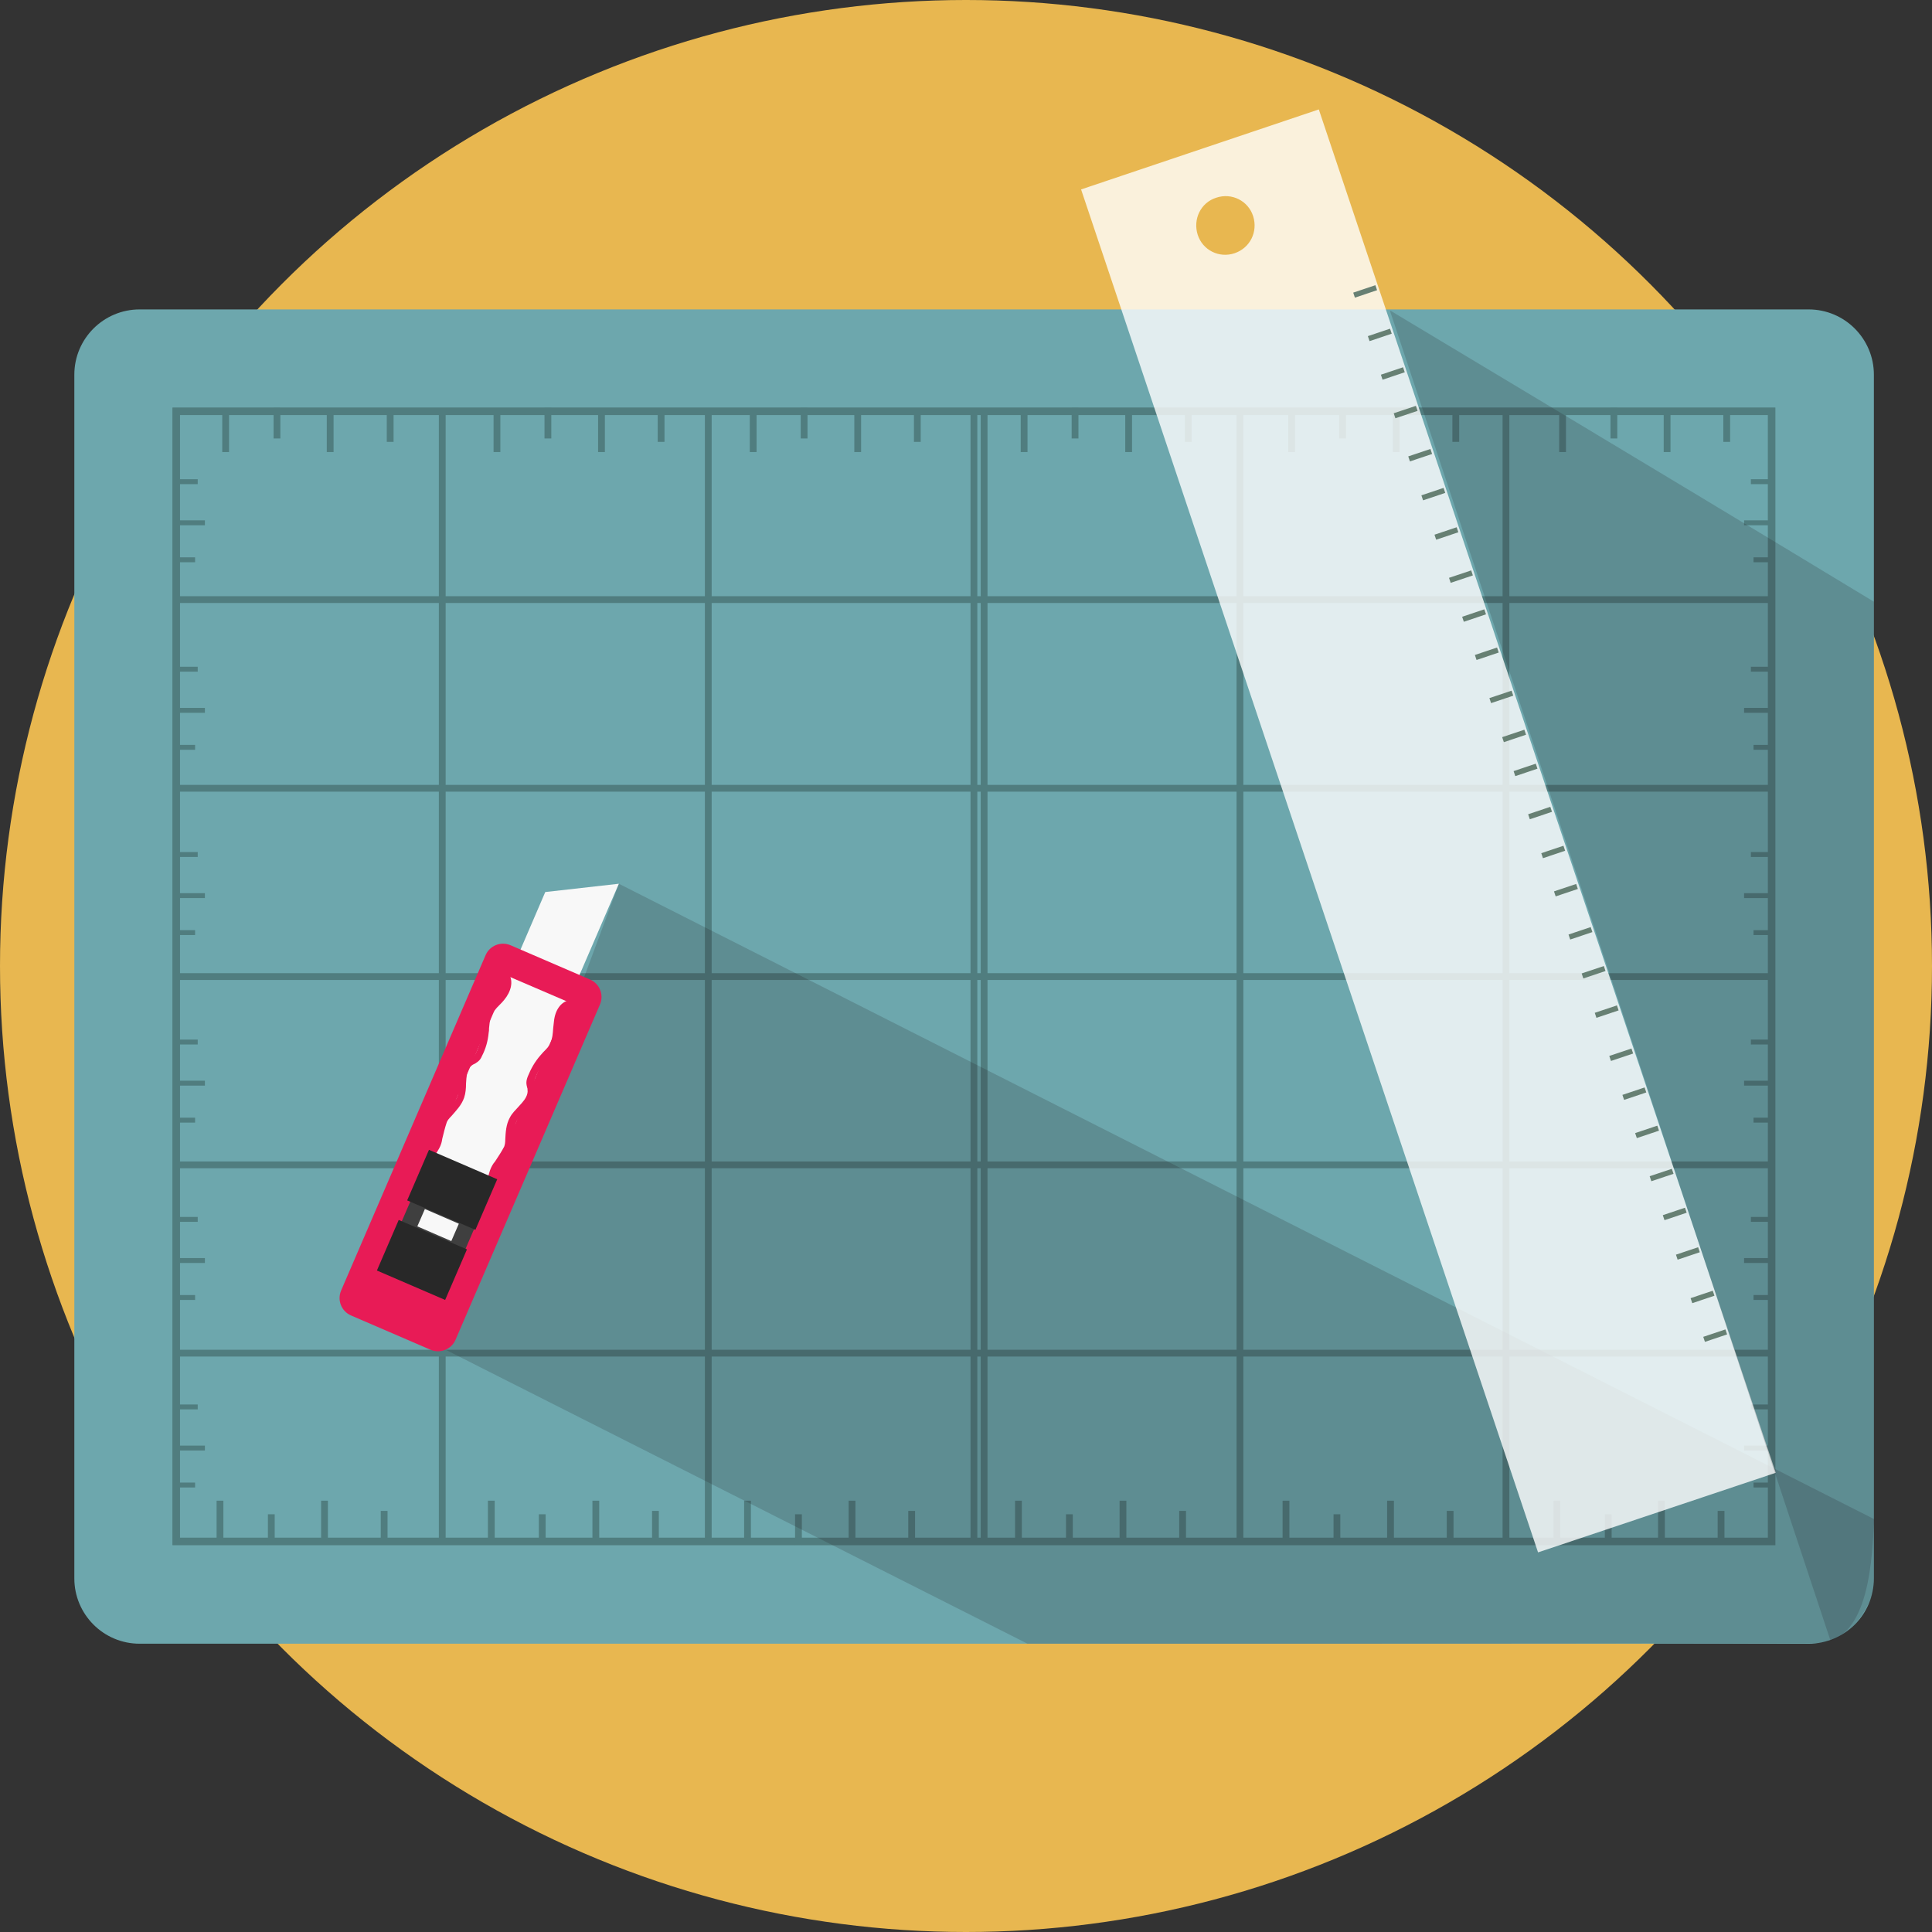 <?xml version="1.0" encoding="utf-8"?>
<!-- Generator: Adobe Illustrator 18.1.0, SVG Export Plug-In . SVG Version: 6.00 Build 0)  -->
<!DOCTYPE svg PUBLIC "-//W3C//DTD SVG 1.1//EN" "http://www.w3.org/Graphics/SVG/1.1/DTD/svg11.dtd">
<svg version="1.1" id="Livello_1" xmlns="http://www.w3.org/2000/svg" xmlns:xlink="http://www.w3.org/1999/xlink" x="0px" y="0px"
	 viewBox="0 0 512 512" enable-background="new 0 0 512 512" xml:space="preserve">
<rect x="0" y="0" width="512" height="512" fill="#333333" stroke="none"/>
<circle fill="#E8B750" cx="256" cy="256" r="256"/>
<g>
	<g>
		<path fill="#6DA7AD" d="M479.3,435.6H37c-9.6,0-17.3-7.8-17.3-17.3v-319c0-9.6,7.8-17.3,17.3-17.3h442.3c9.6,0,17.3,7.8,17.3,17.3
			v319C496.6,427.8,488.9,435.6,479.3,435.6z"/>
		<rect x="46.7" y="109" fill="none" stroke="#507D7F" stroke-width="2" stroke-miterlimit="10" width="422.8" height="299.5"/>
		<g>
			<g>
				<path fill="#507D7F" d="M470.4,409.4H45.8V108.1h424.6V409.4z M47.6,407.6h421V109.9h-421V407.6z"/>
			</g>
			<g>
				<rect x="46.7" y="357.7" fill="#507D7F" width="422.8" height="1.8"/>
			</g>
			<g>
				<rect x="46.7" y="307.8" fill="#507D7F" width="422.8" height="1.8"/>
			</g>
			<g>
				<rect x="46.7" y="257.9" fill="#507D7F" width="422.8" height="1.8"/>
			</g>
			<g>
				<rect x="46.7" y="208" fill="#507D7F" width="422.8" height="1.8"/>
			</g>
			<g>
				<rect x="46.7" y="158" fill="#507D7F" width="422.8" height="1.8"/>
			</g>
			<g>
				<rect x="398.2" y="109" fill="#507D7F" width="1.8" height="299.5"/>
			</g>
			<g>
				<rect x="327.7" y="109" fill="#507D7F" width="1.8" height="299.5"/>
			</g>
			<g>
				<rect x="257.2" y="109" fill="#507D7F" width="1.8" height="299.5"/>
			</g>
			<g>
				<rect x="259.9" y="109" fill="#507D7F" width="1.8" height="299.5"/>
			</g>
			<g>
				<rect x="186.8" y="109" fill="#507D7F" width="1.8" height="299.5"/>
			</g>
			<g>
				<rect x="116.3" y="109" fill="#507D7F" width="1.8" height="299.5"/>
			</g>
		</g>
		<g>
			<g>
				<g>
					<rect x="58.9" y="109.9" fill="#507D7F" width="1.8" height="9.9"/>
				</g>
				<g>
					<rect x="72.5" y="108.1" fill="#507D7F" width="1.8" height="8.1"/>
				</g>
				<g>
					<rect x="102.5" y="109" fill="#507D7F" width="1.8" height="8.1"/>
				</g>
				<g>
					<rect x="86.6" y="109.9" fill="#507D7F" width="1.8" height="9.9"/>
				</g>
			</g>
			<g>
				<g>
					<rect x="130.8" y="109.9" fill="#507D7F" width="1.8" height="9.9"/>
				</g>
				<g>
					<rect x="144.3" y="108.1" fill="#507D7F" width="1.8" height="8.1"/>
				</g>
				<g>
					<rect x="174.3" y="109" fill="#507D7F" width="1.8" height="8.1"/>
				</g>
				<g>
					<rect x="158.5" y="109.9" fill="#507D7F" width="1.8" height="9.9"/>
				</g>
			</g>
			<g>
				<g>
					<rect x="198.7" y="109.9" fill="#507D7F" width="1.8" height="9.9"/>
				</g>
				<g>
					<rect x="212.2" y="108.1" fill="#507D7F" width="1.8" height="8.1"/>
				</g>
				<g>
					<rect x="242.2" y="109" fill="#507D7F" width="1.8" height="8.1"/>
				</g>
				<g>
					<rect x="226.4" y="109.9" fill="#507D7F" width="1.8" height="9.9"/>
				</g>
			</g>
			<g>
				<g>
					<rect x="270.5" y="109.9" fill="#507D7F" width="1.8" height="9.9"/>
				</g>
				<g>
					<rect x="284" y="108.1" fill="#507D7F" width="1.8" height="8.1"/>
				</g>
				<g>
					<rect x="314" y="109" fill="#507D7F" width="1.8" height="8.1"/>
				</g>
				<g>
					<rect x="298.2" y="109.9" fill="#507D7F" width="1.8" height="9.9"/>
				</g>
			</g>
			<g>
				<g>
					<rect x="341.4" y="109.9" fill="#507D7F" width="1.8" height="9.9"/>
				</g>
				<g>
					<rect x="354.9" y="108.1" fill="#507D7F" width="1.8" height="8.1"/>
				</g>
				<g>
					<rect x="384.9" y="109" fill="#507D7F" width="1.8" height="8.1"/>
				</g>
				<g>
					<rect x="369.1" y="109.9" fill="#507D7F" width="1.8" height="9.9"/>
				</g>
			</g>
			<g>
				<g>
					<rect x="413.2" y="109.9" fill="#507D7F" width="1.8" height="9.9"/>
				</g>
				<g>
					<rect x="426.8" y="108.1" fill="#507D7F" width="1.8" height="8.1"/>
				</g>
				<g>
					<rect x="456.7" y="109" fill="#507D7F" width="1.8" height="8.1"/>
				</g>
				<g>
					<rect x="440.9" y="109.9" fill="#507D7F" width="1.8" height="9.9"/>
				</g>
			</g>
		</g>
		<g>
			<g>
				<g>
					<rect x="46.1" y="392.9" fill="#507D7F" width="5.6" height="1.3"/>
				</g>
				<g>
					<rect x="46.8" y="372.2" fill="#507D7F" width="5.6" height="1.3"/>
				</g>
				<g>
					<rect x="47.4" y="383.1" fill="#507D7F" width="6.9" height="1.3"/>
				</g>
			</g>
			<g>
				<g>
					<rect x="46.1" y="343.2" fill="#507D7F" width="5.6" height="1.3"/>
				</g>
				<g>
					<rect x="46.8" y="322.5" fill="#507D7F" width="5.6" height="1.3"/>
				</g>
				<g>
					<rect x="47.4" y="333.4" fill="#507D7F" width="6.9" height="1.3"/>
				</g>
			</g>
			<g>
				<g>
					<rect x="46.1" y="296.2" fill="#507D7F" width="5.6" height="1.3"/>
				</g>
				<g>
					<rect x="46.8" y="275.5" fill="#507D7F" width="5.6" height="1.3"/>
				</g>
				<g>
					<rect x="47.4" y="286.4" fill="#507D7F" width="6.9" height="1.3"/>
				</g>
			</g>
			<g>
				<g>
					<rect x="46.1" y="246.5" fill="#507D7F" width="5.6" height="1.3"/>
				</g>
				<g>
					<rect x="46.8" y="225.8" fill="#507D7F" width="5.6" height="1.3"/>
				</g>
				<g>
					<rect x="47.4" y="236.7" fill="#507D7F" width="6.9" height="1.3"/>
				</g>
			</g>
			<g>
				<g>
					<rect x="46.1" y="197.4" fill="#507D7F" width="5.6" height="1.3"/>
				</g>
				<g>
					<rect x="46.8" y="176.7" fill="#507D7F" width="5.6" height="1.3"/>
				</g>
				<g>
					<rect x="47.4" y="187.6" fill="#507D7F" width="6.9" height="1.3"/>
				</g>
			</g>
			<g>
				<g>
					<rect x="46.1" y="147.7" fill="#507D7F" width="5.6" height="1.3"/>
				</g>
				<g>
					<rect x="46.8" y="127" fill="#507D7F" width="5.6" height="1.3"/>
				</g>
				<g>
					<rect x="47.4" y="137.9" fill="#507D7F" width="6.9" height="1.3"/>
				</g>
			</g>
		</g>
		<g>
			<g>
				<g>
					<rect x="57.4" y="397.7" fill="#507D7F" width="1.8" height="9.9"/>
				</g>
				<g>
					<rect x="71" y="401.3" fill="#507D7F" width="1.8" height="8.1"/>
				</g>
				<g>
					<rect x="100.9" y="400.4" fill="#507D7F" width="1.8" height="8.1"/>
				</g>
				<g>
					<rect x="85.1" y="397.7" fill="#507D7F" width="1.8" height="9.9"/>
				</g>
			</g>
			<g>
				<g>
					<rect x="129.3" y="397.7" fill="#507D7F" width="1.8" height="9.9"/>
				</g>
				<g>
					<rect x="142.8" y="401.3" fill="#507D7F" width="1.8" height="8.1"/>
				</g>
				<g>
					<rect x="172.8" y="400.4" fill="#507D7F" width="1.8" height="8.1"/>
				</g>
				<g>
					<rect x="157" y="397.7" fill="#507D7F" width="1.8" height="9.9"/>
				</g>
			</g>
			<g>
				<g>
					<rect x="197.2" y="397.7" fill="#507D7F" width="1.8" height="9.9"/>
				</g>
				<g>
					<rect x="210.7" y="401.3" fill="#507D7F" width="1.8" height="8.1"/>
				</g>
				<g>
					<rect x="240.7" y="400.4" fill="#507D7F" width="1.8" height="8.1"/>
				</g>
				<g>
					<rect x="224.9" y="397.7" fill="#507D7F" width="1.8" height="9.9"/>
				</g>
			</g>
			<g>
				<g>
					<rect x="269" y="397.7" fill="#507D7F" width="1.8" height="9.9"/>
				</g>
				<g>
					<rect x="282.5" y="401.3" fill="#507D7F" width="1.8" height="8.1"/>
				</g>
				<g>
					<rect x="312.5" y="400.4" fill="#507D7F" width="1.8" height="8.1"/>
				</g>
				<g>
					<rect x="296.7" y="397.7" fill="#507D7F" width="1.8" height="9.9"/>
				</g>
			</g>
			<g>
				<g>
					<rect x="339.9" y="397.7" fill="#507D7F" width="1.8" height="9.9"/>
				</g>
				<g>
					<rect x="353.4" y="401.3" fill="#507D7F" width="1.8" height="8.1"/>
				</g>
				<g>
					<rect x="383.4" y="400.4" fill="#507D7F" width="1.8" height="8.1"/>
				</g>
				<g>
					<rect x="367.6" y="397.7" fill="#507D7F" width="1.8" height="9.9"/>
				</g>
			</g>
			<g>
				<g>
					<rect x="411.7" y="397.7" fill="#507D7F" width="1.8" height="9.9"/>
				</g>
				<g>
					<rect x="425.3" y="401.3" fill="#507D7F" width="1.8" height="8.1"/>
				</g>
				<g>
					<rect x="455.2" y="400.4" fill="#507D7F" width="1.8" height="8.1"/>
				</g>
				<g>
					<rect x="439.4" y="397.7" fill="#507D7F" width="1.8" height="9.9"/>
				</g>
			</g>
		</g>
		<g>
			<g>
				<g>
					<rect x="464.7" y="392.9" fill="#507D7F" width="5.6" height="1.3"/>
				</g>
				<g>
					<rect x="464" y="372.2" fill="#507D7F" width="5.6" height="1.3"/>
				</g>
				<g>
					<rect x="462.2" y="383.1" fill="#507D7F" width="6.9" height="1.3"/>
				</g>
			</g>
			<g>
				<g>
					<rect x="464.7" y="343.2" fill="#507D7F" width="5.6" height="1.3"/>
				</g>
				<g>
					<rect x="464" y="322.5" fill="#507D7F" width="5.6" height="1.3"/>
				</g>
				<g>
					<rect x="462.2" y="333.4" fill="#507D7F" width="6.9" height="1.3"/>
				</g>
			</g>
			<g>
				<g>
					<rect x="464.7" y="296.2" fill="#507D7F" width="5.6" height="1.3"/>
				</g>
				<g>
					<rect x="464" y="275.5" fill="#507D7F" width="5.6" height="1.3"/>
				</g>
				<g>
					<rect x="462.2" y="286.4" fill="#507D7F" width="6.9" height="1.3"/>
				</g>
			</g>
			<g>
				<g>
					<rect x="464.7" y="246.5" fill="#507D7F" width="5.6" height="1.3"/>
				</g>
				<g>
					<rect x="464" y="225.8" fill="#507D7F" width="5.6" height="1.3"/>
				</g>
				<g>
					<rect x="462.2" y="236.7" fill="#507D7F" width="6.9" height="1.3"/>
				</g>
			</g>
			<g>
				<g>
					<rect x="464.7" y="197.4" fill="#507D7F" width="5.6" height="1.3"/>
				</g>
				<g>
					<rect x="464" y="176.7" fill="#507D7F" width="5.6" height="1.3"/>
				</g>
				<g>
					<rect x="462.2" y="187.6" fill="#507D7F" width="6.9" height="1.3"/>
				</g>
			</g>
			<g>
				<g>
					<rect x="464.7" y="147.7" fill="#507D7F" width="5.6" height="1.3"/>
				</g>
				<g>
					<rect x="464" y="127" fill="#507D7F" width="5.6" height="1.3"/>
				</g>
				<g>
					<rect x="462.2" y="137.9" fill="#507D7F" width="6.9" height="1.3"/>
				</g>
			</g>
		</g>
	</g>
	<g>
		<g>
			<path opacity="0.19" fill="#231F20" d="M164,234.2l-45.9,123.5l154.2,77.9c0,0,149.9,0.1,209.4-0.2c14.1-0.1,14.4-23.7,15-32.8
				L164,234.2z"/>
		</g>
		<g>
			<polygon fill="#F8F8F8" points="134.3,303.1 118.7,296.4 144.5,236.4 164,234.2 			"/>
			<path fill="#E81B56" d="M114.1,357.7L93,348.6c-2.5-1.1-3.7-4-2.6-6.6l38.3-88.9c1.1-2.5,4-3.7,6.6-2.6l21.1,9.1
				c2.5,1.1,3.7,4,2.6,6.6l-38.3,88.9C119.6,357.6,116.6,358.8,114.1,357.7z"/>
			<path fill="#F8F8F8" d="M120.8,334.5c-5.2-2.2-10.4-4.5-15.6-6.7c9.9-23,19.8-46,29.7-69c5.2,2.2,10.4,4.5,15.6,6.7
				C140.6,288.5,130.7,311.5,120.8,334.5z"/>
			<g>
				<path fill="#3F3F3F" d="M121.8,334.6l-16.9-7.3l5.4-12.5l16.9,7.3L121.8,334.6z M110.6,325l9,3.9l2-4.6l-9-3.9L110.6,325z"/>
			</g>
			
				<rect x="102.2" y="326.7" transform="matrix(0.918 0.396 -0.396 0.918 141.219 -17.086)" fill="#282828" width="19.7" height="14.6"/>
			<g>
				<path fill="#E81B56" d="M111.9,308.8c0.3-1.6,1.1-2.8,1.9-3.9c0.7-1,1.3-1.9,1.5-3.1l0.1-0.6c0.4-1.6,0.7-2.9,1.3-4.6
					c0.3-1,1-1.7,1.6-2.2c1.3-1.3,2.5-2.6,3-4.1c0.3-1,0.4-2,0.4-3.1c0-0.5,0-1,0.1-1.4c0.2-2.3,1-4.1,2.4-5
					c0.2-0.2,0.5-0.3,0.7-0.4c0.3-0.1,0.5-0.3,0.7-0.5c0.2-0.2,0.4-0.5,0.5-0.8c0.9-1.7,1.4-3.6,1.6-5.5c0-0.4,0.1-0.7,0.1-1.1
					c0.1-1.2,0.1-2.4,0.6-3.6c0.6-1.5,1.7-2.7,2.7-3.8c0.4-0.4,0.8-0.8,1.1-1.3c1-1.3,1.9-3.1,1.1-4.5l1.7-1c1,1.9,0.5,4.4-1.4,6.7
					c-0.4,0.5-0.8,0.9-1.2,1.3c-1,1-1.9,2-2.3,3.2c-0.3,0.9-0.4,1.9-0.5,3c0,0.4,0,0.8-0.1,1.2c-0.2,2.2-0.8,4.3-1.8,6.2
					c-0.2,0.5-0.5,1-1,1.4c-0.4,0.3-0.8,0.6-1.1,0.7c-0.2,0.1-0.4,0.2-0.5,0.3c-1.1,0.7-1.4,2.3-1.5,3.5c0,0.4-0.1,0.9-0.1,1.4
					c0,1.2-0.1,2.5-0.5,3.7c-0.7,2-2.1,3.4-3.4,4.9c-0.6,0.6-1,1.1-1.2,1.6c-0.5,1.5-0.8,2.8-1.2,4.4l-0.1,0.6
					c-0.3,1.5-1.1,2.6-1.8,3.7c-0.7,1-1.3,2-1.6,3.2L111.9,308.8z"/>
			</g>
			<g>
				<path fill="#E81B56" d="M129.9,316.5c0.9-1.3,1.3-2.7,1.6-4c0.3-1.2,0.5-2.3,1.2-3.2l0.4-0.5c0.9-1.3,1.7-2.5,2.5-4.1
					c0.5-0.9,0.5-1.9,0.5-2.7c0.1-1.8,0.2-3.6,0.9-5c0.5-0.9,1.2-1.6,2-2.4c0.3-0.3,0.7-0.7,1-1c1.6-1.7,2.2-3.5,2-5.2
					c0-0.3-0.1-0.5-0.2-0.8c-0.1-0.3-0.2-0.6-0.2-0.8c0-0.3,0.1-0.6,0.2-1c0.7-1.8,1.7-3.5,2.9-4.9c0.2-0.3,0.5-0.5,0.8-0.8
					c0.8-0.9,1.7-1.8,2.2-2.9c0.7-1.5,0.8-3.1,0.9-4.6c0-0.6,0.1-1.1,0.1-1.7c0.2-1.6,1-3.5,2.5-3.9l-0.5-1.9
					c-2.1,0.5-3.6,2.6-3.9,5.6c-0.1,0.6-0.1,1.2-0.2,1.8c-0.1,1.4-0.2,2.7-0.7,3.9c-0.4,0.9-1.1,1.6-1.9,2.4
					c-0.3,0.3-0.5,0.6-0.8,0.9c-1.4,1.6-2.5,3.5-3.3,5.5c-0.2,0.5-0.4,1.1-0.4,1.7c0,0.5,0.1,0.9,0.2,1.3c0.1,0.2,0.1,0.4,0.1,0.6
					c0.2,1.3-0.7,2.6-1.5,3.5c-0.3,0.3-0.6,0.7-0.9,1c-0.8,0.9-1.7,1.7-2.3,2.9c-1,1.8-1.1,3.9-1.2,5.8c0,0.8-0.1,1.4-0.3,1.9
					c-0.8,1.5-1.5,2.5-2.4,3.9l-0.4,0.5c-0.9,1.3-1.2,2.6-1.5,3.9c-0.3,1.2-0.5,2.3-1.3,3.3L129.9,316.5z"/>
			</g>
			
				<rect x="110.2" y="308.1" transform="matrix(0.918 0.396 -0.396 0.918 134.529 -21.761)" fill="#282828" width="19.7" height="14.6"/>
		</g>
		<g>
			<path opacity="0.8" fill="#FFFFFF" d="M286.5,50.2l121.1,361.2l63-21.1L349.5,29L286.5,50.2z M327.2,67.1
				c-4.1,1.4-8.5-0.8-9.8-4.9s0.8-8.5,4.9-9.8c4.1-1.4,8.5,0.8,9.8,4.9S331.3,65.7,327.2,67.1z"/>
			<g>
				<g>
					<g>
						<g>
							
								<rect x="368.5" y="95.9" transform="matrix(-0.318 -0.948 0.948 -0.318 392.664 480.461)" fill="#678073" width="1.4" height="6.2"/>
						</g>
						<g>
							
								<rect x="361.2" y="74.1" transform="matrix(-0.318 -0.948 0.948 -0.318 403.677 444.86)" fill="#678073" width="1.4" height="6.2"/>
						</g>
						<g>
							
								<rect x="365" y="85.6" transform="matrix(-0.318 -0.948 0.948 -0.318 397.866 463.646)" fill="#678073" width="1.4" height="6.2"/>
						</g>
					</g>
					<g>
						<g>
							
								<rect x="379.1" y="127.8" transform="matrix(-0.318 -0.948 0.948 -0.318 376.528 532.622)" fill="#678073" width="1.4" height="6.2"/>
						</g>
						<g>
							
								<rect x="371.8" y="106" transform="matrix(-0.318 -0.948 0.948 -0.318 387.541 497.022)" fill="#678073" width="1.4" height="6.2"/>
						</g>
						<g>
							
								<rect x="375.7" y="117.5" transform="matrix(-0.318 -0.948 0.948 -0.318 381.73 515.807)" fill="#678073" width="1.4" height="6.2"/>
						</g>
					</g>
					<g>
						<g>
							
								<rect x="389.9" y="160" transform="matrix(-0.318 -0.948 0.948 -0.318 360.238 585.281)" fill="#678073" width="1.4" height="6.2"/>
						</g>
						<g>
							
								<rect x="382.6" y="138.2" transform="matrix(-0.318 -0.948 0.948 -0.318 371.252 549.68)" fill="#678073" width="1.4" height="6.2"/>
						</g>
						<g>
							
								<rect x="386.5" y="149.7" transform="matrix(-0.318 -0.948 0.948 -0.318 365.44 568.466)" fill="#678073" width="1.4" height="6.2"/>
						</g>
					</g>
					<g>
						<g>
							
								<rect x="400.6" y="191.8" transform="matrix(-0.318 -0.948 0.948 -0.318 344.103 637.442)" fill="#678073" width="1.4" height="6.2"/>
						</g>
						<g>
							
								<rect x="393.3" y="170.1" transform="matrix(-0.318 -0.948 0.948 -0.318 355.115 601.842)" fill="#678073" width="1.4" height="6.2"/>
						</g>
						<g>
							
								<rect x="397.2" y="181.6" transform="matrix(-0.318 -0.948 0.948 -0.318 349.304 620.628)" fill="#678073" width="1.4" height="6.2"/>
						</g>
					</g>
					<g>
						<g>
							
								<rect x="410.9" y="222.6" transform="matrix(-0.318 -0.948 0.948 -0.318 328.54 687.749)" fill="#678073" width="1.4" height="6.2"/>
						</g>
						<g>
							
								<rect x="403.6" y="200.8" transform="matrix(-0.318 -0.948 0.948 -0.318 339.553 652.148)" fill="#678073" width="1.4" height="6.2"/>
						</g>
						<g>
							
								<rect x="407.5" y="212.3" transform="matrix(-0.318 -0.948 0.948 -0.318 333.742 670.933)" fill="#678073" width="1.4" height="6.2"/>
						</g>
					</g>
					<g>
						<g>
							
								<rect x="421.6" y="254.5" transform="matrix(-0.318 -0.948 0.948 -0.318 312.405 739.91)" fill="#678073" width="1.4" height="6.2"/>
						</g>
						<g>
							
								<rect x="414.3" y="232.7" transform="matrix(-0.318 -0.948 0.948 -0.318 323.417 704.309)" fill="#678073" width="1.4" height="6.2"/>
						</g>
						<g>
							
								<rect x="418.2" y="244.2" transform="matrix(-0.318 -0.948 0.948 -0.318 317.606 723.095)" fill="#678073" width="1.4" height="6.2"/>
						</g>
					</g>
					<g>
						<g>
							
								<rect x="432.4" y="286.7" transform="matrix(-0.318 -0.948 0.948 -0.318 296.115 792.569)" fill="#678073" width="1.4" height="6.2"/>
						</g>
						<g>
							
								<rect x="425.1" y="264.9" transform="matrix(-0.318 -0.948 0.948 -0.318 307.128 756.968)" fill="#678073" width="1.4" height="6.2"/>
						</g>
						<g>
							
								<rect x="429" y="276.4" transform="matrix(-0.318 -0.948 0.948 -0.318 301.316 775.754)" fill="#678073" width="1.4" height="6.2"/>
						</g>
					</g>
					<g>
						<g>
							
								<rect x="443.1" y="318.6" transform="matrix(-0.318 -0.948 0.948 -0.318 279.979 844.73)" fill="#678073" width="1.4" height="6.2"/>
						</g>
						<g>
							
								<rect x="435.8" y="296.8" transform="matrix(-0.318 -0.948 0.948 -0.318 290.992 809.13)" fill="#678073" width="1.4" height="6.2"/>
						</g>
						<g>
							
								<rect x="439.7" y="308.3" transform="matrix(-0.318 -0.948 0.948 -0.318 285.18 827.915)" fill="#678073" width="1.4" height="6.2"/>
						</g>
					</g>
					<g>
						<g>
							
								<rect x="454" y="350.8" transform="matrix(-0.318 -0.948 0.948 -0.318 263.638 897.552)" fill="#678073" width="1.4" height="6.2"/>
						</g>
						<g>
							
								<rect x="446.7" y="329.1" transform="matrix(-0.318 -0.948 0.948 -0.318 274.651 861.952)" fill="#678073" width="1.4" height="6.2"/>
						</g>
						<g>
							
								<rect x="450.5" y="340.6" transform="matrix(-0.318 -0.948 0.948 -0.318 268.84 880.737)" fill="#678073" width="1.4" height="6.2"/>
						</g>
					</g>
				</g>
			</g>
		</g>
		<g>
			<path opacity="0.19" fill="#231F20" d="M368.4,82.5l116.6,352c0,0.1,0.1,0.1,0.2,0.1c1-0.2,7.5-2.1,11.4-13c0,0,0,0,0-0.1V159.5
				c0-0.1,0-0.1-0.1-0.1c-65.2-39.5-123-74-127.9-77C368.5,82.3,368.3,82.4,368.4,82.5z"/>
		</g>
	</g>
</g>
<g>
</g>
<g>
</g>
<g>
</g>
<g>
</g>
<g>
</g>
<g>
</g>
<g>
</g>
<g>
</g>
<g>
</g>
<g>
</g>
<g>
</g>
<g>
</g>
<g>
</g>
<g>
</g>
<g>
</g>
</svg>
